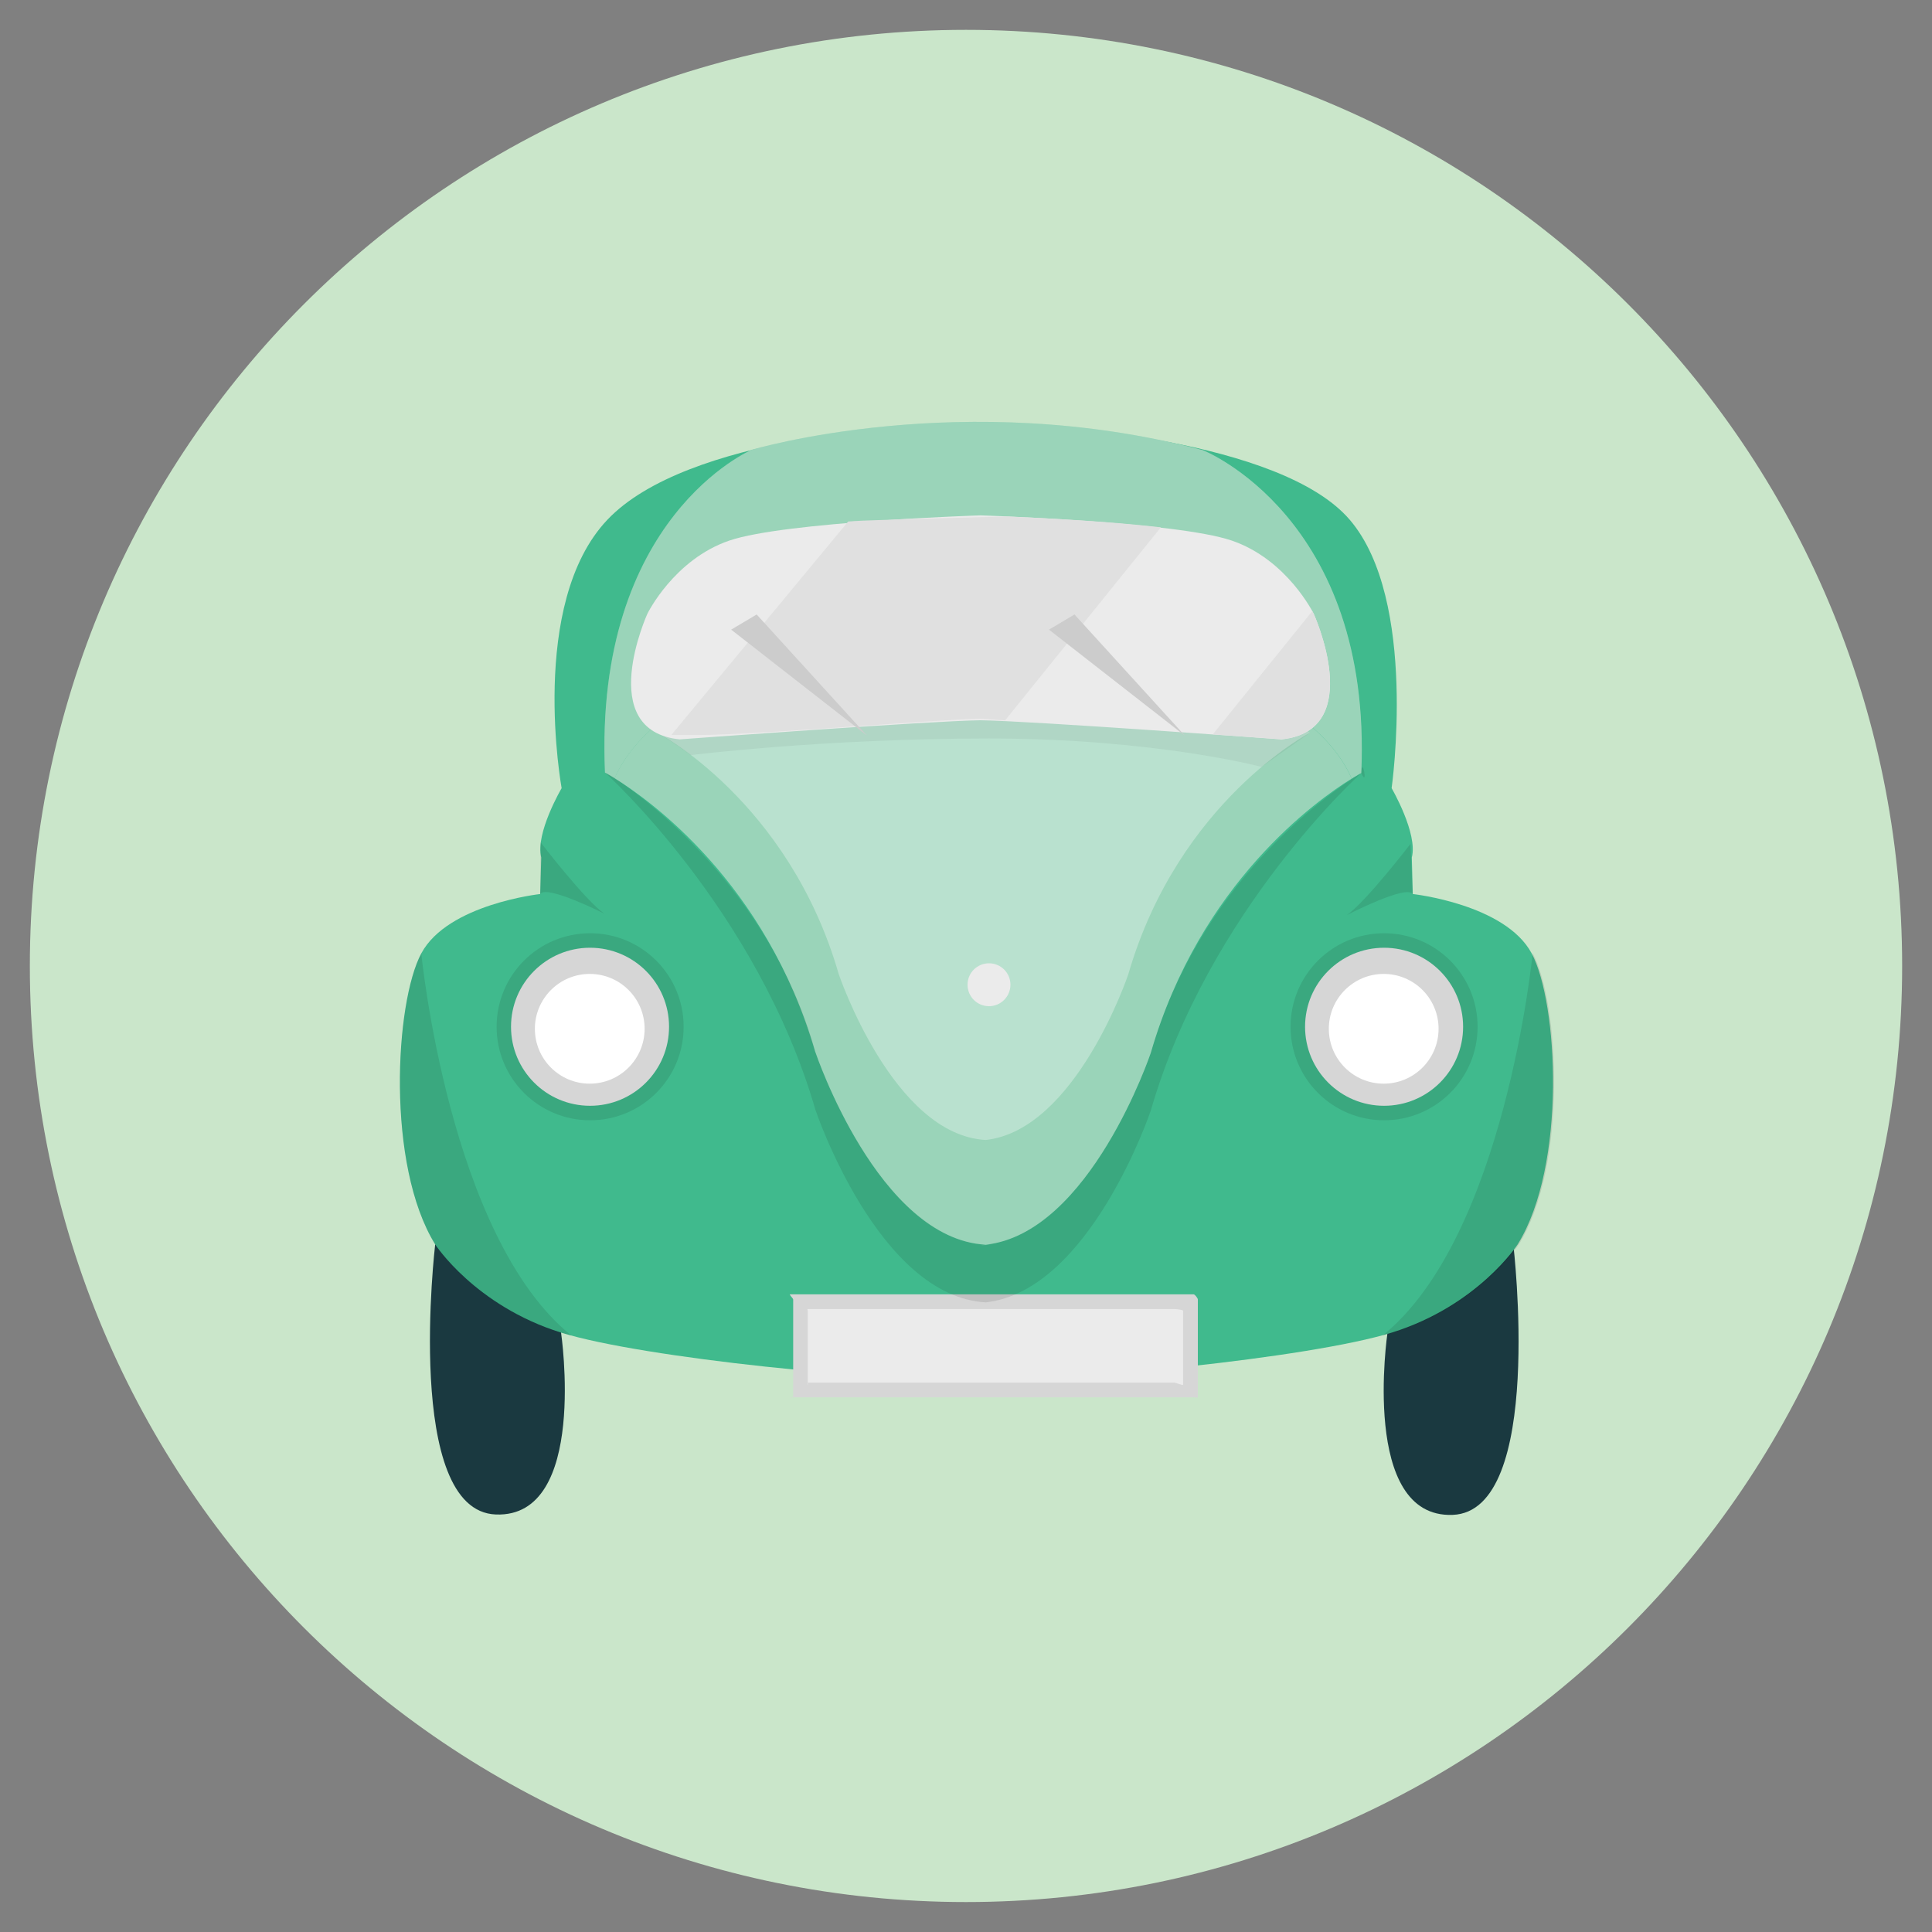 <?xml version="1.0" encoding="utf-8"?>
<!-- Generated by IcoMoon.io -->
<!DOCTYPE svg PUBLIC "-//W3C//DTD SVG 1.1//EN" "http://www.w3.org/Graphics/SVG/1.1/DTD/svg11.dtd">
<svg version="1.1" xmlns="http://www.w3.org/2000/svg" xmlns:xlink="http://www.w3.org/1999/xlink" width="20" height="20" viewBox="0 0 20 20">
<rect x="0" y="0" width="20" height="20" fill="#808080" stroke="none"/>
<path fill="rgb(202, 230, 202)" d="M19.691 10c0-5.352-4.339-9.691-9.691-9.691s-9.691 4.338-9.691 9.691c0 5.352 4.339 9.69 9.691 9.69s9.691-4.339 9.691-9.69z"></path>
<path fill="rgb(26, 57, 64)" d="M5.808 13.795c0 0 0.283 1.918-0.674 1.883s-0.629-2.796-0.629-2.796 1.385 0.004 1.303 0.913z"></path>
<path fill="rgb(26, 57, 64)" d="M14.363 13.799c0 0-0.283 1.918 0.674 1.883s0.629-2.796 0.629-2.796-1.386 0.004-1.303 0.913z"></path>
<path fill="rgb(64, 186, 141)" d="M15.855 9.868c-0.274-0.509-1.23-0.613-1.23-0.613l-0.010-0.378c0.065-0.248-0.209-0.718-0.209-0.718s0.278-1.95-0.434-2.779c-0.712-0.83-3.096-0.988-3.706-1.003v-0.002c0 0-0.058-0-0.114 0.001-0.056-0.001-0.114-0.001-0.114-0.001v0.002c-0.609 0.015-2.927 0.136-3.75 1.003s-0.474 2.779-0.474 2.779-0.276 0.47-0.211 0.718l-0.011 0.378c0 0-0.956 0.104-1.23 0.613s-0.366 2.192 0.143 3.014c0 0 0.411 0.634 1.303 0.913 0.842 0.263 3.365 0.517 4.3 0.478 0.935 0.038 3.458-0.216 4.3-0.478 0.892-0.278 1.303-0.913 1.303-0.913 0.509-0.822 0.418-2.505 0.144-3.014z"></path>
<path fill="rgba(154, 212, 185, 0.31)" d="M10.15 12.89l-0.053 0.001c0.018 0 0.036-0 0.053-0.001z"></path>
<path fill="rgba(154, 212, 185, 0.31)" d="M12.451 4.66c-2.478-0.657-4.669-0.004-4.669-0.004s-1.637 0.693-1.52 3.342c0 0 1.579 0.822 2.179 2.897 0 0 0.649 1.93 1.762 1.991 1.081-0.118 1.709-1.986 1.709-1.986 0.6-2.075 2.179-2.897 2.179-2.897 0.117-2.649-1.64-3.342-1.64-3.342z"></path>
<path fill="rgb(154, 212, 185)" d="M10.258 13.484c-0.018 0-0.036-0-0.054-0.002-0.018 0.002-0.036 0.003-0.053 0.004l0.107-0.003z"></path>
<path fill="rgb(154, 212, 185)" d="M10.258 12.887c-0.018 0-0.036-0-0.054-0.001-0.018 0.002-0.036 0.003-0.053 0.004l0.107-0.003z"></path>
<path fill="rgb(154, 212, 185)" d="M13.992 8.060c0.063-0.039 0.1-0.058 0.1-0.058 0.117-2.649-1.64-3.342-1.64-3.342-2.478-0.657-4.669-0.004-4.669-0.004s-1.637 0.693-1.52 3.342c0 0 0.036 0.019 0.1 0.058 0.848-1.929 6.782-1.926 7.63 0.004z"></path>
<path fill="rgb(154, 212, 185)" d="M8.442 10.894c0 0 0.649 1.93 1.762 1.991 1.081-0.118 1.709-1.986 1.709-1.986 0.509-1.761 1.724-2.619 2.079-2.839-0.848-1.93-6.782-1.933-7.63-0.004 0.356 0.22 1.57 1.078 2.079 2.839z"></path>
<path fill="rgba(255, 255, 255, 0.31)" d="M13.562 7.584c0 0-1.363 0.71-1.882 2.502 0 0-0.542 1.613-1.476 1.715-0.961-0.053-1.522-1.719-1.522-1.719-0.518-1.792-1.882-2.501-1.882-2.501s5.202-1.041 6.761 0.004z"></path>
<path fill="rgba(0, 0, 0, 0.05)" d="M13.562 7.584l-0.501 0.355c0 0-1.109-0.294-2.823-0.294s-3.088 0.172-3.088 0.172c-0.19-0.14-0.349-0.236-0.349-0.236s5.202-1.041 6.761 0.004z"></path>
<path fill="rgba(0, 0, 0, 0.1)" d="M7.077 10.629c0 0.535-0.433 0.968-0.968 0.968s-0.968-0.433-0.968-0.968c0-0.535 0.433-0.968 0.968-0.968s0.968 0.433 0.968 0.968z"></path>
<path fill="rgb(235, 235, 235)" d="M10.016 10.194c0-0.123 0.099-0.222 0.222-0.222s0.222 0.099 0.222 0.222c0 0.122-0.099 0.222-0.222 0.222s-0.222-0.099-0.222-0.222z"></path>
<path fill="rgb(214, 214, 214)" d="M12.4 13.452c0-0.012-0.030-0.053-0.044-0.053h-4.177c-0.014 0 0.032 0.041 0.032 0.053v1.010c0 0.012-0.046 0.003-0.032 0.003h4.177c0.015 0 0.044 0.009 0.044-0.003v-1.010z"></path>
<path fill="rgb(235, 235, 235)" d="M12.247 13.569c0-0.011-0.076-0.018-0.089-0.018h-3.793c-0.013 0-0.003 0.007-0.003 0.018v0.765c0 0.011-0.010-0.021 0.003-0.021h3.793c0.013 0 0.089 0.032 0.089 0.021v-0.765z"></path>
<path fill="rgb(235, 235, 235)" d="M13.599 6.353c0 0-0.274-0.561-0.848-0.757s-2.601-0.261-2.601-0.261-2.026 0.065-2.6 0.261c-0.574 0.196-0.848 0.757-0.848 0.757s-0.55 1.209 0.333 1.301c0 0 2.587-0.191 3.115-0.198 0.528 0.007 3.116 0.198 3.116 0.198 0.883-0.091 0.333-1.301 0.333-1.301z"></path>
<path fill="rgb(235, 235, 235)" d="M13.286 7.652l-0.065-0.001c0.029 0.002 0.045 0.003 0.045 0.003 0.007-0.001 0.013-0.002 0.020-0.002z"></path>
<path fill="rgb(224, 224, 224)" d="M10.425 5.347l-1.068 0.027c-0.181 0.011-0.379 0.009-0.577 0.025l-1.831 2.21h0.271c0.6 0 2.489-0.163 2.931-0.169 0.060 0.001 0.147 0.012 0.254 0.017l1.612-1.998c-0.551-0.064-1.223-0.096-1.592-0.112z"></path>
<path fill="rgb(224, 224, 224)" d="M13.599 6.353c0 0-0.005-0.010-0.014-0.027l-1.030 1.276c0.319 0.023 0.568 0.041 0.666 0.048l0.065 0.001c0.855-0.107 0.313-1.298 0.313-1.298z"></path>
<path fill="rgba(0, 0, 0, 0.1)" d="M4.362 9.868c-0.274 0.509-0.365 2.192 0.143 3.014 0 0 0.411 0.634 1.303 0.913 0.033 0.010 0.069 0.021 0.107 0.031-1.268-1.021-1.554-3.958-1.554-3.958z"></path>
<path fill="rgba(0, 0, 0, 0.1)" d="M15.866 9.868c0.274 0.509 0.365 2.192-0.143 3.014 0 0-0.411 0.634-1.303 0.913-0.033 0.010-0.069 0.021-0.108 0.031 1.268-1.021 1.554-3.958 1.554-3.958z"></path>
<path fill="rgba(0, 0, 0, 0.1)" d="M11.913 10.899c0 0-0.628 1.869-1.709 1.986 0.018 0.001 0.036 0.001 0.054 0.001l-0.107 0.003c0.018-0.001 0.036-0.003 0.053-0.004-1.113-0.061-1.762-1.991-1.762-1.991-0.525-1.896-2.134-2.89-2.179-2.897 0 0 1.579 1.42 2.179 3.494 0 0 0.649 1.93 1.762 1.991 1.081-0.118 1.709-1.986 1.709-1.986 0.6-2.075 2.179-3.494 2.179-3.494 0.009-0.194 0.073 0.166 0 0-0.356 0.22-1.67 1.136-2.179 2.897z"></path>
<path fill="rgba(0, 0, 0, 0.1)" d="M5.597 8.721c0 0 0.463 0.603 0.66 0.738 0 0-0.596-0.303-0.665-0.205l0.005-0.534z"></path>
<path fill="rgba(0, 0, 0, 0.1)" d="M14.602 8.735c0 0-0.463 0.603-0.66 0.738 0 0 0.613-0.317 0.682-0.219l-0.023-0.519z"></path>
<path fill="rgb(214, 214, 214)" d="M6.926 10.629c0 0.452-0.366 0.818-0.818 0.818s-0.818-0.366-0.818-0.818c0-0.452 0.366-0.818 0.818-0.818s0.818 0.366 0.818 0.818z"></path>
<path fill="rgb(255, 255, 255)" d="M6.673 10.65c0 0.313-0.254 0.568-0.568 0.568s-0.568-0.254-0.568-0.568c0-0.313 0.254-0.568 0.568-0.568s0.568 0.254 0.568 0.568z"></path>
<path fill="rgba(0, 0, 0, 0.1)" d="M15.296 10.629c0 0.535-0.433 0.968-0.968 0.968s-0.968-0.433-0.968-0.968c0-0.535 0.433-0.968 0.968-0.968s0.968 0.433 0.968 0.968z"></path>
<path fill="rgb(214, 214, 214)" d="M15.146 10.629c0 0.452-0.366 0.818-0.818 0.818s-0.818-0.366-0.818-0.818c0-0.452 0.366-0.818 0.818-0.818s0.818 0.366 0.818 0.818z"></path>
<path fill="rgb(255, 255, 255)" d="M14.892 10.65c0 0.313-0.254 0.568-0.568 0.568s-0.568-0.254-0.568-0.568c0-0.313 0.254-0.568 0.568-0.568s0.568 0.254 0.568 0.568z"></path>
<path fill="rgb(204, 204, 204)" d="M10.859 6.518l1.407 1.098-1.143-1.255z"></path>
<path fill="rgb(204, 204, 204)" d="M7.569 6.518l1.407 1.098-1.143-1.255z"></path>
</svg>
